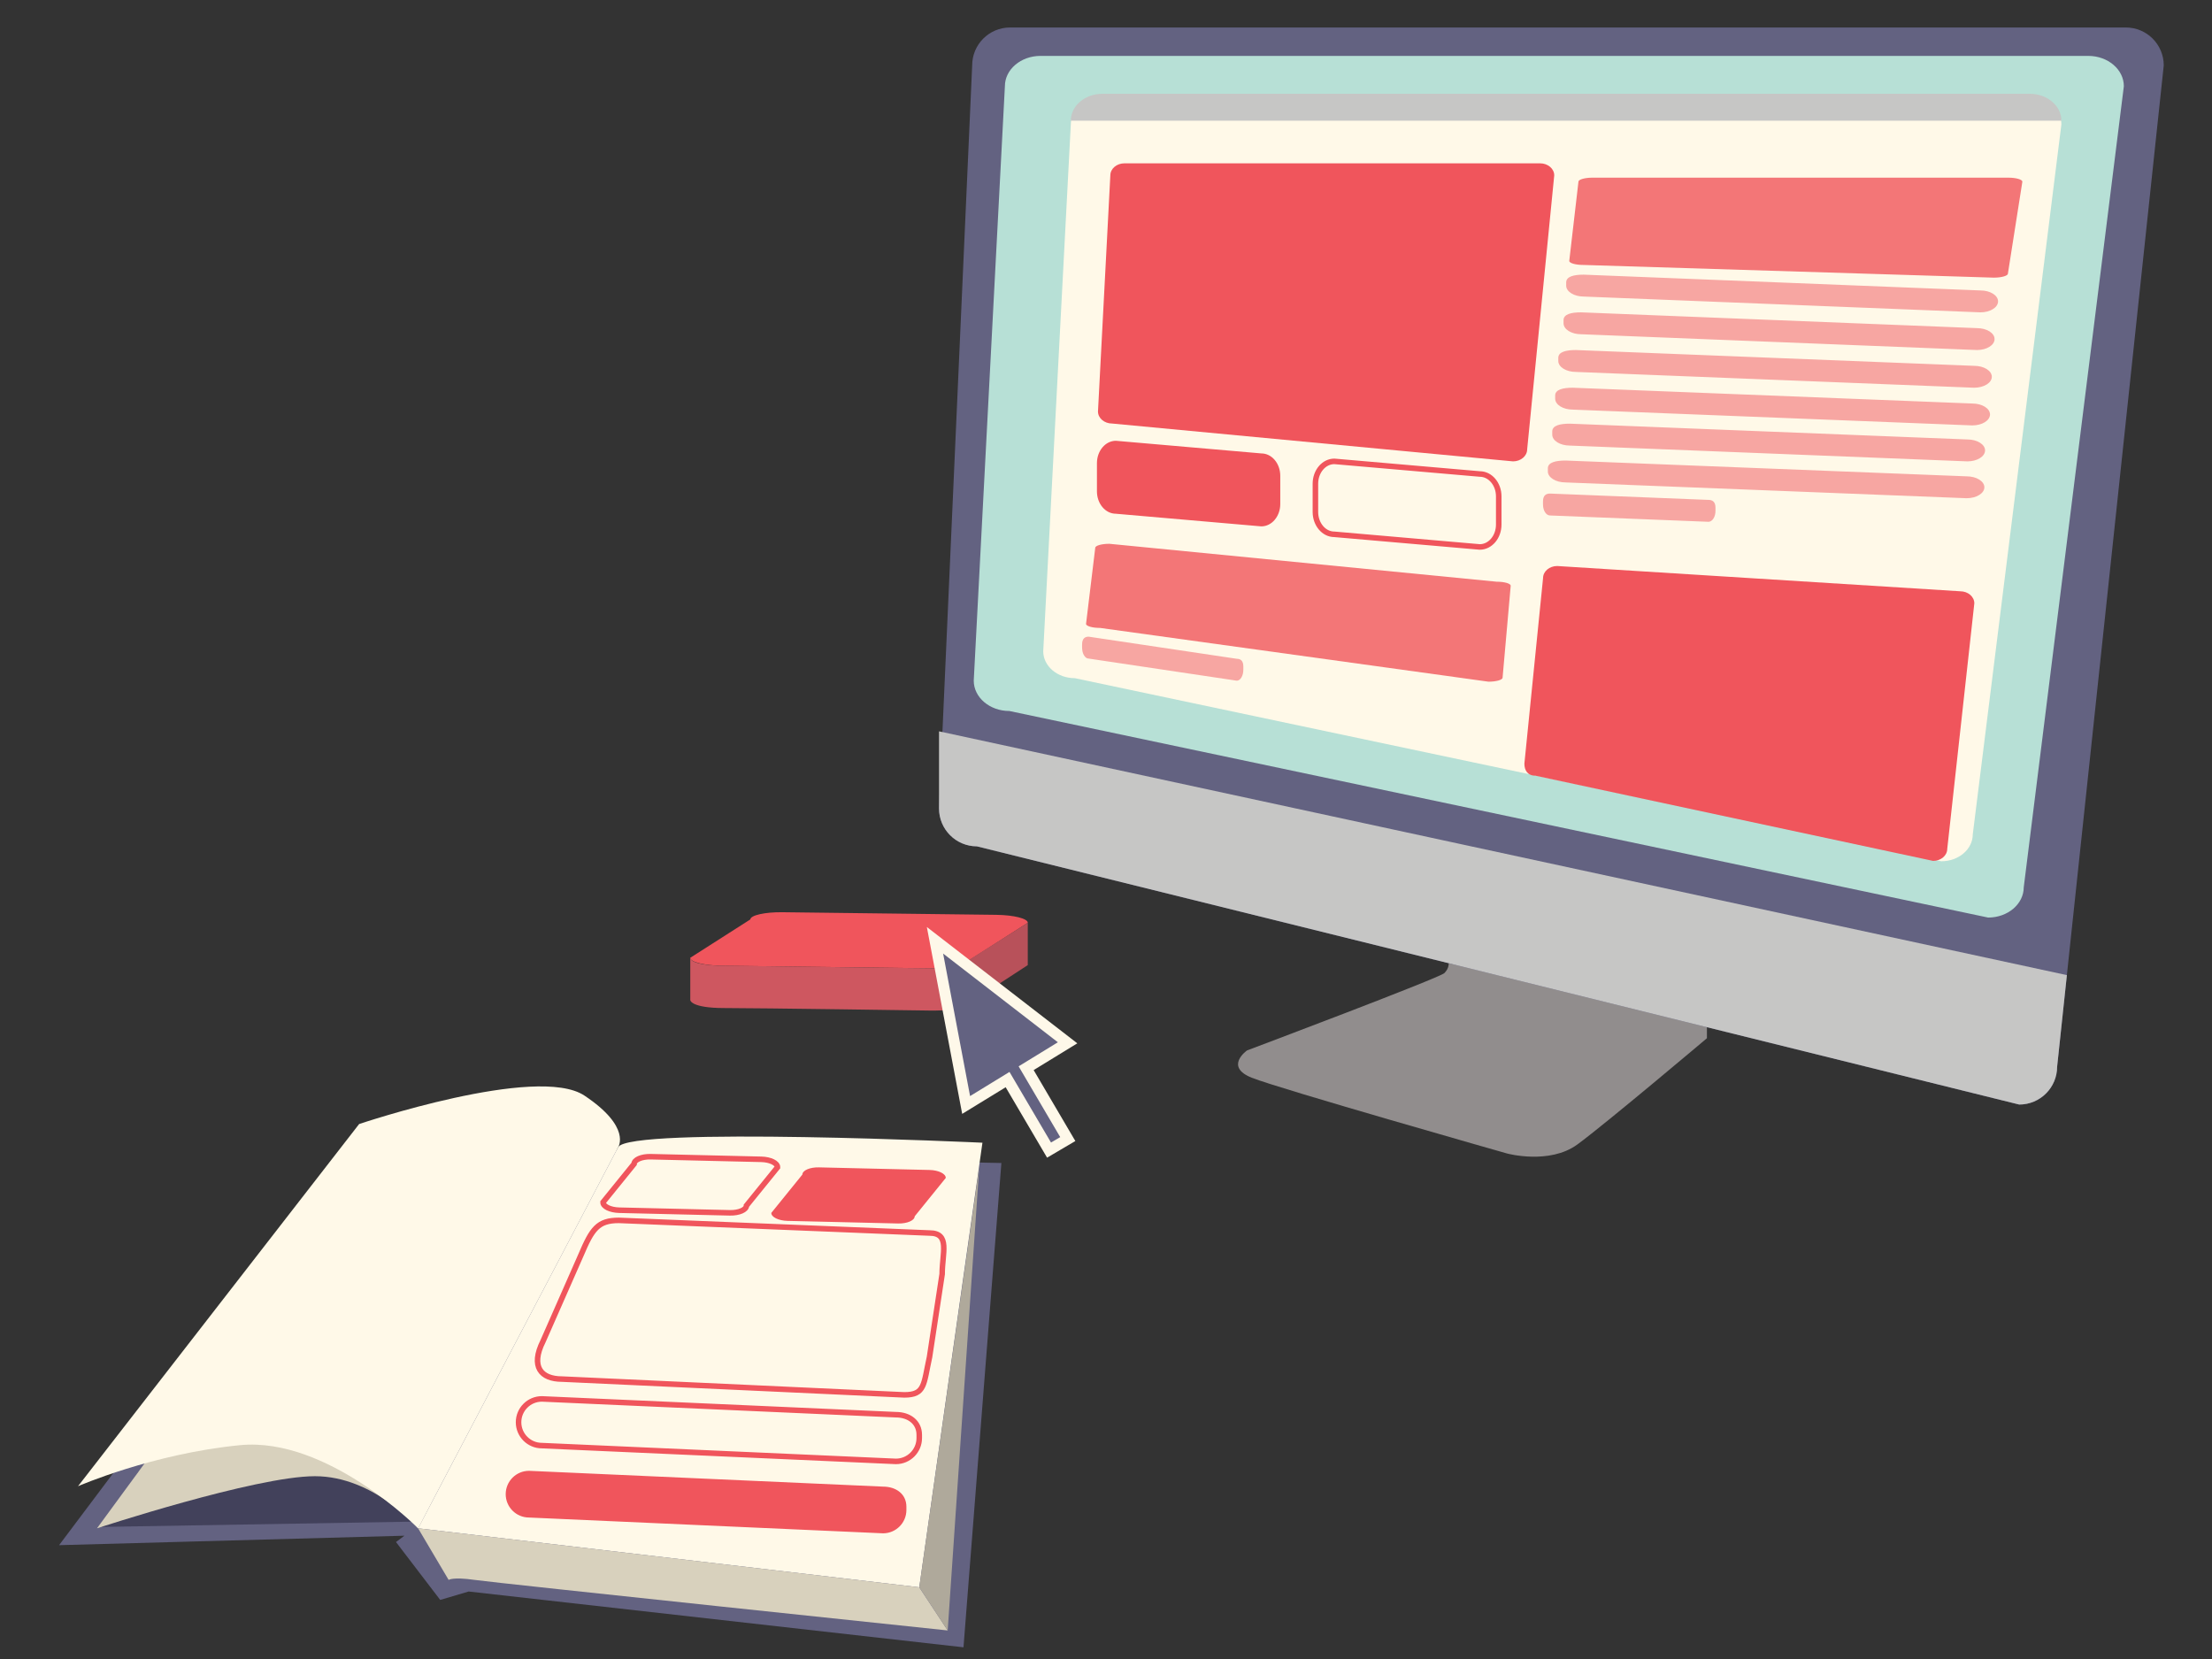 <?xml version="1.0" encoding="utf-8"?>
<!-- Generator: Adobe Illustrator 16.0.4, SVG Export Plug-In . SVG Version: 6.00 Build 0)  -->
<!DOCTYPE svg PUBLIC "-//W3C//DTD SVG 1.1//EN" "http://www.w3.org/Graphics/SVG/1.1/DTD/svg11.dtd">
<svg version="1.1" id="Layer_1" xmlns="http://www.w3.org/2000/svg" xmlns:xlink="http://www.w3.org/1999/xlink" x="0px" y="0px"
	 width="400px" height="300px" viewBox="0 0 400 300" enable-background="new 0 0 400 300" xml:space="preserve">
<rect x="0" y="0" width="400" height="300" fill="#333333" stroke="none"/>
<polygon fill="#636281" points="181.083,210.306 174.229,297.885 84.745,287.795 79.604,289.317 71.608,278.847 73.132,277.704 
	10.683,279.417 66.658,204.926 132.151,209.354 "/>
<polygon fill="#42415B" points="18.312,276.118 74.337,275.166 73.701,259.232 25.013,266.171 "/>
<path fill="#FFF9E8" d="M111.781,207.448l-36.174,68.921l90.625,10.662l11.424-80.393
	C177.656,206.639,113.767,203.664,111.781,207.448z"/>
<path fill="#D8D1BD" d="M17.538,276.369l53.309-72.728l40.743,1.284l-35.983,71.443c0,0-7.901-9.423-18.658-9.423
	C46.191,266.946,17.538,276.369,17.538,276.369z"/>
<path fill="#FFF9E8" d="M14.11,268.755l50.834-65.494c0,0,32.176-10.853,40.744-5.142c8.567,5.712,6.093,9.329,6.093,9.329
	l-36.174,68.921c0,0-16.375-16.563-32.177-15.039C27.627,262.852,14.11,268.755,14.11,268.755z"/>
<path fill="#D8D1BD" d="M75.607,276.369l5.521,9.33c0,0,0.714-0.572,4.712,0c3.998,0.57,85.533,9.138,85.533,9.138l-5.141-7.806
	L75.607,276.369z"/>
<polygon fill="#AFA99B" points="166.232,287.031 171.373,294.837 177.077,211.097 "/>
<path fill="#918D8D" d="M261.965,174.178c0,0,0.117,0.893-0.775,1.786c-0.894,0.891-35.698,13.993-35.698,13.993
	s-4.142,2.928,0.856,4.926c4.998,2,46.192,13.708,46.192,13.708s7.641,2.07,12.709-1.643c5.07-3.712,23.418-19.205,23.418-19.205
	s0-0.643,0-2.784C308.667,182.816,261.965,174.178,261.965,174.178"/>
<path fill="#636281" d="M371.995,192.885c0,3.784-3.067,6.853-6.854,6.853l-188.484-46.692c-3.786,0-6.854-3.069-6.854-6.854
	l5.997-134.368c0-3.785,3.069-6.854,6.854-6.854h201.766c3.784,0,6.854,3.068,6.854,6.854L371.995,192.885z"/>
<path fill="#B7E0D6" d="M365.959,160.442c0,3.027-2.882,5.483-6.436,5.483l-177.002-37.355c-3.553,0-6.436-2.455-6.436-5.483
	l5.632-107.495c0-3.028,2.881-5.483,6.437-5.483h189.469c3.557,0,6.438,2.456,6.438,5.483L365.959,160.442z"/>
<path fill="#FFF9E8" d="M356.738,150.885c0,2.684-2.551,4.859-5.696,4.859l-156.693-33.111c-3.146,0-5.698-2.176-5.698-4.859
	l4.986-95.283c0-2.684,2.55-4.861,5.699-4.861h167.729c3.148,0,5.7,2.177,5.7,4.861L356.738,150.885z"/>
<path fill="#C6C6C5" d="M193.637,21.824c0-2.684,2.55-4.86,5.699-4.86h167.729c3.148,0,5.7,2.176,5.7,4.86H193.637z"/>
<path fill="#F0555C" d="M276.16,81.252c0,1.202-1.144,2.178-2.553,2.178l-72.504-6.842c-1.408,0-2.553-0.975-2.553-2.177
	l2.235-42.699c0-1.202,1.143-2.178,2.553-2.178h75.163c1.411,0,2.554,0.976,2.554,2.178L276.16,81.252z"/>
<path fill="#F0555C" d="M352.124,153.5c0,1.203-1.142,2.179-2.553,2.179l-71.931-15.41c-1.409,0-1.982-0.975-1.982-2.177
	l3.377-33.56c0-1.203,1.143-2.178,2.554-2.178l72.879,4.569c1.413,0,2.554,0.976,2.554,2.177L352.124,153.5z"/>
<path opacity="0.8" fill="#F0555C" d="M363.094,49.475c0,0.404-1.143,0.731-2.553,0.731l-74.217-2.295
	c-1.407,0-2.551-0.327-2.551-0.73l1.662-14.324c0-0.403,1.143-0.731,2.554-0.731h75.164c1.411,0,2.554,0.328,2.554,0.731
	L363.094,49.475z"/>
<path opacity="0.8" fill="#F0555C" d="M271.715,122.54c0,0.404-1.143,0.73-2.554,0.73l-70.217-9.72c-1.41,0-2.553-0.328-2.553-0.731
	l1.664-13.753c0-0.403,1.142-0.73,2.554-0.73l70.021,6.854c1.412,0,2.554,0.327,2.554,0.731L271.715,122.54z"/>
<path opacity="0.5" fill="#F0555C" d="M361.313,54.501c0,1.094-1.423,1.981-3.18,1.981l-71.739-2.856c-1.756,0-3.18-0.887-3.18-1.98
	v-0.571c0-1.093,1.424-1.409,3.18-1.409l71.739,2.856C359.891,52.521,361.313,53.408,361.313,54.501L361.313,54.501z"/>
<path opacity="0.5" fill="#F0555C" d="M360.681,61.317c0,1.093-1.421,1.979-3.174,1.979l-71.595-2.855
	c-1.754,0-3.174-0.887-3.174-1.98V57.89c0-1.093,1.42-1.408,3.174-1.408l71.595,2.855C359.26,59.337,360.681,60.224,360.681,61.317
	L360.681,61.317z"/>
<path opacity="0.5" fill="#F0555C" d="M360.185,68.133c0,1.094-1.429,1.98-3.192,1.98l-72.012-2.856
	c-1.764,0-3.192-0.886-3.192-1.979v-0.571c0-1.093,1.429-1.409,3.192-1.409l72.012,2.856
	C358.756,66.153,360.185,67.04,360.185,68.133L360.185,68.133z"/>
<path opacity="0.5" fill="#F0555C" d="M359.857,74.949c0,1.093-1.433,1.98-3.201,1.98l-72.231-2.856c-1.768,0-3.2-0.887-3.2-1.979
	v-0.571c0-1.094,1.433-1.41,3.2-1.41l72.231,2.856C358.425,72.969,359.857,73.856,359.857,74.949L359.857,74.949z"/>
<path opacity="0.5" fill="#F0555C" d="M358.962,81.449c0,1.094-1.427,1.981-3.188,1.981l-71.892-2.856
	c-1.76,0-3.187-0.887-3.187-1.98v-0.571c0-1.094,1.427-1.41,3.187-1.41l71.892,2.856C357.535,79.469,358.962,80.355,358.962,81.449
	L358.962,81.449z"/>
<path opacity="0.5" fill="#F0555C" d="M358.838,88.115c0,1.093-1.438,1.98-3.214,1.98l-72.508-2.856
	c-1.775,0-3.214-0.887-3.214-1.979v-0.571c0-1.094,1.438-1.409,3.214-1.409l72.508,2.856
	C357.4,86.135,358.838,87.021,358.838,88.115L358.838,88.115z"/>
<path opacity="0.5" fill="#F0555C" d="M310.214,92.377c0,1.093-0.569,1.98-1.271,1.98l-28.648-1.143
	c-0.702,0-1.271-0.887-1.271-1.98v-0.571c0-1.094,0.568-1.41,1.271-1.41l28.648,1.143c0.701,0,1.271,0.315,1.271,1.409V92.377z"/>
<path opacity="0.5" fill="#F0555C" d="M224.835,121.11c0,1.093-0.532,1.979-1.188,1.979l-26.783-3.998
	c-0.656,0-1.187-0.886-1.187-1.98v-0.571c0-1.094,0.531-1.409,1.187-1.409l26.783,3.998c0.655,0,1.188,0.315,1.188,1.409V121.11z"/>
<path fill="#F0555C" d="M231.514,91.136c0,2.236-1.535,4.049-3.427,4.049l-26.299-2.285c-1.893,0-3.427-1.812-3.427-4.049v-5.094
	c0-2.237,1.535-4.05,3.427-4.05l26.299,2.285c1.892,0,3.427,1.813,3.427,4.05V91.136z"/>
<path fill="none" stroke="#F0555C" stroke-miterlimit="10" d="M271.019,94.858c0,2.236-1.535,4.049-3.427,4.049l-26.298-2.285
	c-1.893,0-3.427-1.813-3.427-4.049v-5.095c0-2.236,1.534-4.048,3.427-4.048l26.298,2.284c1.892,0,3.427,1.813,3.427,4.049V94.858z"
	/>
<path fill="none" stroke="#F0555C" stroke-miterlimit="10" d="M166.232,260.043c0,2.331-1.891,4.223-4.222,4.223l-64.016-2.855
	c-2.332,0-4.222-1.892-4.222-4.223l0,0c0-2.33,1.89-4.222,4.222-4.222l64.016,2.855c2.331,0,4.222,1.321,4.222,3.651V260.043z"/>
<path fill="#F0555C" d="M163.907,273.049c0,2.332-1.891,4.223-4.221,4.223l-64.016-2.855c-2.332,0-4.222-1.892-4.222-4.224l0,0
	c0-2.33,1.89-4.221,4.222-4.221l64.016,2.856c2.331,0,4.221,1.318,4.221,3.648V273.049z"/>
<path fill="#C6C6C5" d="M373.758,176.334l-1.763,16.551c0,3.784-3.067,6.853-6.854,6.853l-188.484-46.692
	c-3.786,0-6.854-3.069-6.854-6.854v-13.945"/>
<path fill="#F0555C" d="M174.992,173.805c-0.036,0.759-2.639,1.341-5.815,1.302l-38.666-0.473c-3.177-0.036-5.724-0.682-5.688-1.439
	l10.862-6.935c0.035-0.756,2.639-1.34,5.816-1.301l38.665,0.472c3.177,0.038,5.725,0.685,5.689,1.441L174.992,173.805z"/>
<path fill="none" stroke="#F0555C" stroke-miterlimit="10" d="M134.981,218.015c-0.019,0.758-1.364,1.341-3.006,1.302l-19.986-0.474
	c-1.642-0.036-2.958-0.683-2.94-1.439l5.615-6.935c0.018-0.756,1.364-1.34,3.006-1.3l19.986,0.472
	c1.642,0.037,2.958,0.684,2.941,1.441L134.981,218.015z"/>
<path fill="#F0555C" d="M165.41,219.943c-0.019,0.758-1.364,1.341-3.006,1.302l-19.986-0.472c-1.642-0.038-2.958-0.684-2.94-1.441
	l5.615-6.935c0.018-0.757,1.364-1.34,3.006-1.3l19.985,0.472c1.642,0.038,2.959,0.684,2.941,1.441L165.41,219.943z"/>
<polygon fill="#B8515A" points="185.855,166.872 185.855,174.52 174.167,182.137 173.423,174.715 "/>
<path fill="#CE5760" d="M124.823,173.194v7.647c0,0,0.037,1.447,6.191,1.447c6.156,0,37.238,0.454,37.238,0.454
	s5.09,0.075,5.915-0.606l-0.744-7.422c0,0-0.448,0.394-3.33,0.394c-2.883,0-40.339-0.496-40.339-0.496
	S124.94,174.493,124.823,173.194z"/>
<path fill="none" stroke="#F0555C" stroke-miterlimit="10" d="M168.088,245.385c-1.095,4.992-0.784,6.853-4.569,6.853l-61.896-2.856
	c-3.786,0-5.74-2.236-3.427-6.852l6.854-15.565c2.018-4.76,3.069-6.282,6.854-6.282l56.184,2.285c3.786,0,2.285,3.64,2.285,7.425
	L168.088,245.385z"/>
<polygon fill="#636281" stroke="#FEF8E9" stroke-width="2" stroke-miterlimit="10" points="193.055,188.571 169.075,170.033 
	174.707,199.815 182.204,195.223 189.701,207.975 193.09,205.981 185.558,193.166 "/>
</svg>
